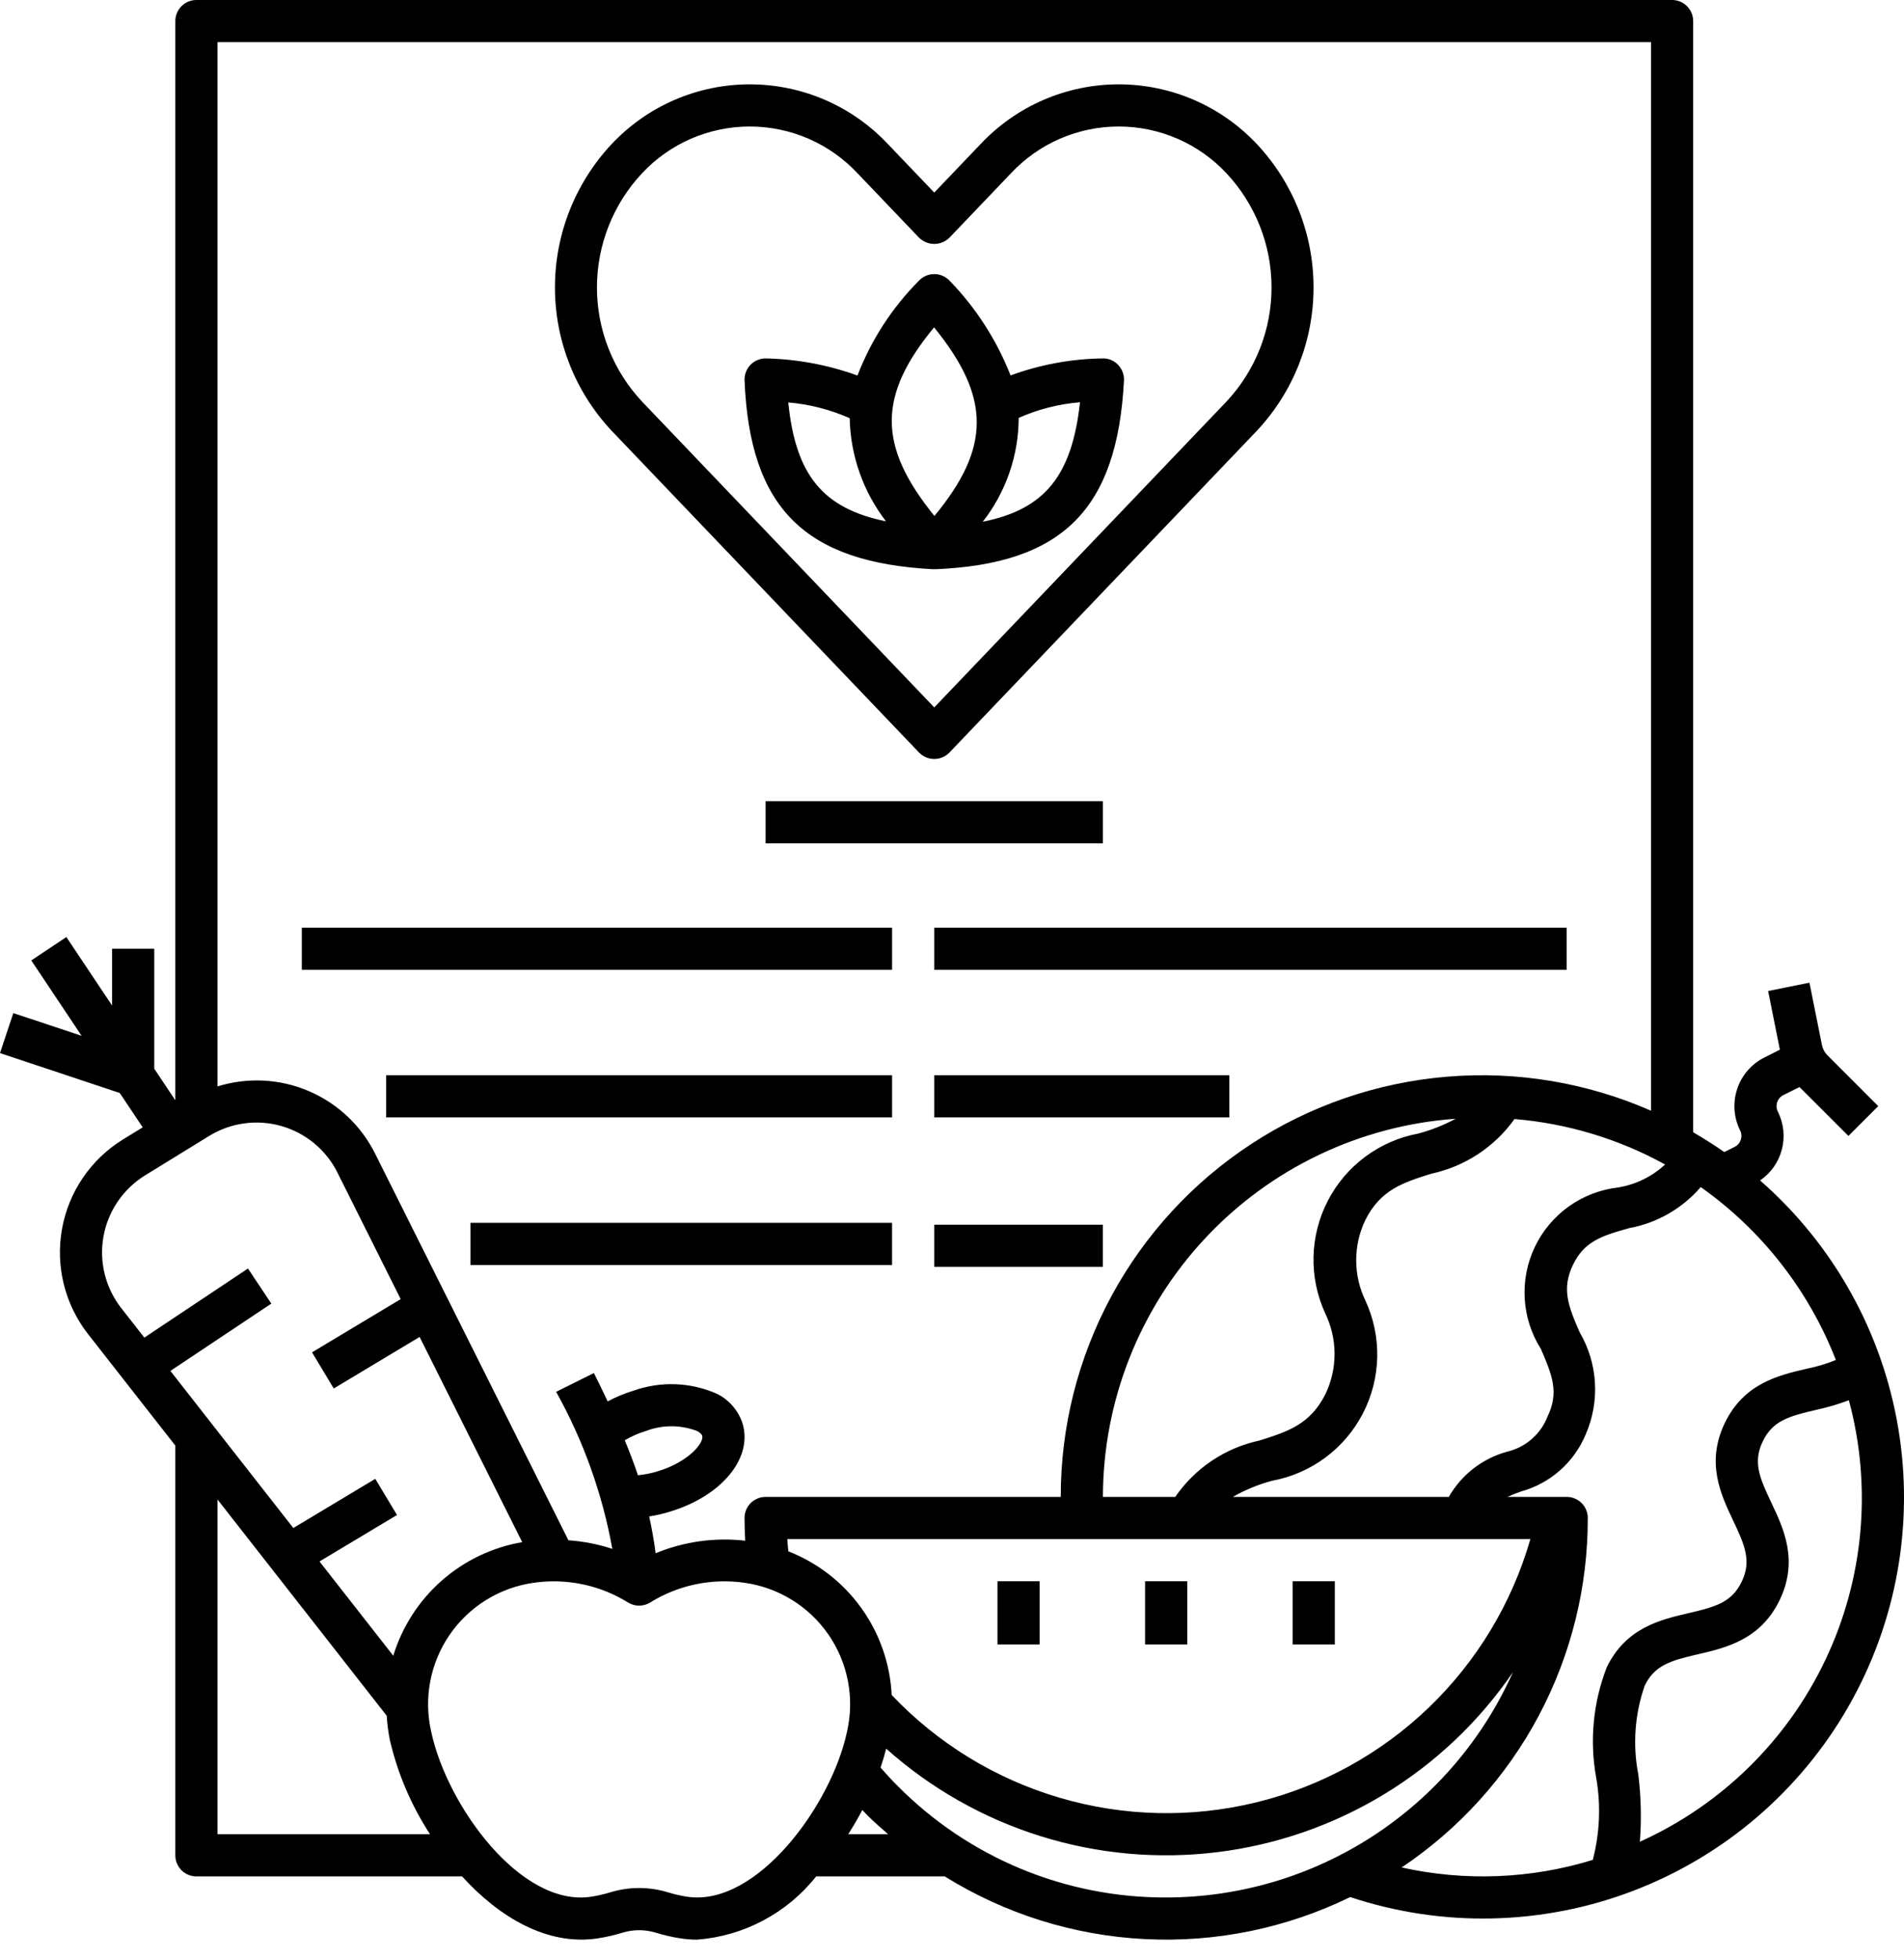 <svg width="69" height="71" viewBox="0 0 69 71" fill="none" xmlns="http://www.w3.org/2000/svg">
<path d="M33.304 27.267C33.376 27.342 33.461 27.401 33.556 27.442C33.651 27.483 33.753 27.503 33.857 27.503C33.96 27.503 34.062 27.483 34.157 27.442C34.252 27.401 34.337 27.342 34.409 27.267L45.551 15.607C46.869 14.2 47.602 12.344 47.602 10.416C47.602 8.488 46.869 6.632 45.551 5.224C44.908 4.54 44.132 3.994 43.271 3.621C42.409 3.249 41.481 3.056 40.542 3.056C39.603 3.056 38.674 3.249 37.813 3.621C36.951 3.994 36.175 4.54 35.533 5.224L33.857 6.978L32.18 5.224C31.538 4.54 30.762 3.994 29.9 3.621C29.039 3.249 28.11 3.056 27.171 3.056C26.233 3.056 25.304 3.249 24.442 3.621C23.581 3.994 22.805 4.54 22.163 5.224C20.845 6.632 20.111 8.488 20.111 10.416C20.111 12.344 20.845 14.2 22.163 15.607L33.304 27.267ZM23.267 6.279C23.767 5.744 24.371 5.318 25.043 5.026C25.715 4.735 26.439 4.584 27.171 4.584C27.904 4.584 28.628 4.735 29.3 5.026C29.971 5.318 30.576 5.744 31.076 6.279L33.304 8.611C33.451 8.757 33.65 8.839 33.857 8.839C34.063 8.839 34.262 8.757 34.409 8.611L36.637 6.279C37.137 5.744 37.742 5.318 38.413 5.026C39.085 4.735 39.81 4.584 40.542 4.584C41.274 4.584 41.998 4.735 42.67 5.026C43.342 5.318 43.946 5.744 44.446 6.279C45.496 7.401 46.08 8.88 46.08 10.416C46.08 11.952 45.496 13.431 44.446 14.552L33.857 25.634L23.267 14.552C22.217 13.431 21.633 11.952 21.633 10.416C21.633 8.88 22.217 7.401 23.267 6.279Z" fill="black"/>
<path d="M33.818 20.627L33.818 20.62C33.83 20.62 33.841 20.627 33.853 20.627H33.857C33.868 20.627 33.877 20.621 33.888 20.621L33.889 20.627C38.505 20.438 40.488 18.457 40.732 13.791C40.738 13.685 40.721 13.579 40.683 13.479C40.645 13.38 40.587 13.29 40.512 13.214C40.439 13.137 40.349 13.077 40.25 13.038C40.151 12.999 40.044 12.982 39.938 12.988C38.806 13.006 37.685 13.214 36.622 13.605C36.123 12.331 35.376 11.168 34.425 10.184C34.354 10.106 34.267 10.042 34.17 9.999C34.073 9.955 33.968 9.932 33.862 9.932H33.857C33.752 9.932 33.647 9.954 33.55 9.996C33.454 10.038 33.367 10.1 33.295 10.178C32.325 11.155 31.569 12.323 31.075 13.608C30.019 13.226 28.908 13.017 27.785 12.988C27.679 12.983 27.573 13 27.473 13.038C27.374 13.075 27.284 13.134 27.208 13.208C27.133 13.283 27.073 13.373 27.035 13.472C26.996 13.571 26.978 13.677 26.982 13.783C27.171 18.4 29.152 20.383 33.818 20.627ZM39.138 14.577C38.85 17.217 37.88 18.455 35.615 18.906C36.455 17.831 36.913 16.507 36.917 15.143C37.62 14.83 38.371 14.638 39.138 14.577V14.577ZM33.851 11.862C35.908 14.398 35.912 16.216 33.863 18.697C31.806 16.161 31.802 14.342 33.851 11.862V11.862ZM30.792 15.154C30.82 16.508 31.281 17.818 32.108 18.891C29.803 18.422 28.829 17.193 28.567 14.583C29.335 14.649 30.087 14.842 30.792 15.154Z" fill="black"/>
<path d="M39.969 29.031H27.745V30.559H39.969V29.031Z" fill="black"/>
<path d="M32.329 33.615H10.938V35.143H32.329V33.615Z" fill="black"/>
<path d="M56.776 33.615H33.856V35.143H56.776V33.615Z" fill="black"/>
<path d="M32.329 38.963H13.993V40.491H32.329V38.963Z" fill="black"/>
<path d="M32.328 44.311H17.049V45.839H32.328V44.311Z" fill="black"/>
<path d="M39.968 44.379H33.856V45.907H39.968V44.379Z" fill="black"/>
<path d="M44.552 38.963H33.856V40.491H44.552V38.963Z" fill="black"/>
<path d="M43.025 57.298H41.497V59.59H43.025V57.298Z" fill="black"/>
<path d="M37.676 57.298H36.148V59.59H37.676V57.298Z" fill="black"/>
<path d="M48.373 57.298H46.845V59.59H48.373V57.298Z" fill="black"/>
<path d="M63.785 42.776C64.176 42.508 64.457 42.108 64.575 41.649C64.693 41.19 64.641 40.704 64.428 40.281C64.376 40.175 64.367 40.053 64.404 39.941C64.441 39.83 64.521 39.737 64.626 39.684L65.214 39.391L66.986 41.162L68.067 40.082L66.234 38.249C66.126 38.142 66.053 38.005 66.024 37.857L65.574 35.61L64.076 35.91L64.502 38.038L63.943 38.318C63.476 38.552 63.12 38.962 62.955 39.459C62.79 39.955 62.828 40.496 63.061 40.964C63.087 41.016 63.103 41.073 63.107 41.131C63.111 41.189 63.104 41.248 63.086 41.303C63.067 41.358 63.038 41.409 63 41.453C62.962 41.497 62.915 41.533 62.863 41.559L62.487 41.747C62.123 41.492 61.746 41.254 61.36 41.03V0.764C61.36 0.664 61.34 0.564 61.302 0.472C61.264 0.379 61.207 0.295 61.136 0.224C61.066 0.153 60.981 0.096 60.889 0.058C60.796 0.02 60.697 -5.71205e-05 60.596 1.24262e-07H7.118C7.017 -5.71205e-05 6.918 0.02 6.825 0.058C6.732 0.096 6.648 0.153 6.577 0.224C6.506 0.295 6.45 0.379 6.412 0.472C6.373 0.564 6.354 0.664 6.354 0.764V39.871L5.59 38.726V34.379H4.062V36.437L2.405 33.955L1.134 34.803L2.958 37.535L0.483 36.711L0 38.16L4.34 39.606L5.171 40.851L4.458 41.289C3.882 41.644 3.387 42.116 3.006 42.675C2.625 43.234 2.366 43.868 2.247 44.534C2.127 45.2 2.15 45.883 2.313 46.54C2.476 47.197 2.775 47.811 3.192 48.344L6.354 52.383V67.23C6.354 67.331 6.373 67.43 6.412 67.523C6.45 67.615 6.506 67.7 6.577 67.771C6.648 67.842 6.732 67.898 6.825 67.936C6.918 67.975 7.017 67.994 7.118 67.994H16.745C18.11 69.494 19.85 70.515 21.662 70.24C21.967 70.192 22.269 70.123 22.564 70.032C22.953 69.914 23.369 69.914 23.759 70.032C24.054 70.123 24.356 70.193 24.662 70.24C24.861 70.271 25.062 70.286 25.264 70.286C26.102 70.222 26.918 69.985 27.66 69.591C28.403 69.196 29.055 68.653 29.578 67.994H34.236C36.422 69.354 38.916 70.135 41.487 70.266C44.057 70.397 46.618 69.873 48.931 68.743C52.275 69.854 55.9 69.773 59.191 68.515C62.482 67.256 65.236 64.898 66.986 61.839C68.736 58.781 69.373 55.211 68.789 51.736C68.206 48.261 66.438 45.095 63.785 42.776ZM55.843 48.884C56.27 49.869 56.491 50.468 56.088 51.316C55.967 51.636 55.768 51.921 55.51 52.146C55.253 52.371 54.943 52.529 54.61 52.606C53.719 52.852 52.962 53.441 52.503 54.243H44.678C45.126 53.986 45.605 53.789 46.103 53.657C46.8 53.528 47.459 53.242 48.028 52.819C48.598 52.397 49.063 51.851 49.389 51.221C49.715 50.592 49.893 49.896 49.91 49.187C49.926 48.479 49.78 47.776 49.483 47.132C49.264 46.678 49.149 46.181 49.148 45.678C49.146 45.174 49.257 44.676 49.473 44.221C50.028 43.111 50.84 42.855 51.866 42.532C53.084 42.271 54.161 41.564 54.885 40.55C56.799 40.709 58.659 41.27 60.342 42.197C59.866 42.639 59.27 42.929 58.63 43.031C57.986 43.107 57.373 43.344 56.846 43.722C56.32 44.099 55.898 44.603 55.62 45.188C55.341 45.773 55.216 46.419 55.255 47.065C55.294 47.711 55.496 48.337 55.843 48.884V48.884ZM32.314 61.42C32.258 60.283 31.875 59.188 31.21 58.264C30.546 57.341 29.629 56.629 28.569 56.215C28.556 56.067 28.539 55.917 28.531 55.771H55.46C54.792 58.095 53.521 60.202 51.777 61.878C50.032 63.553 47.876 64.738 45.526 65.311C43.176 65.885 40.717 65.827 38.397 65.143C36.076 64.46 33.978 63.175 32.314 61.42ZM48.028 47.597C48.247 48.051 48.362 48.548 48.364 49.052C48.365 49.556 48.254 50.053 48.038 50.508C47.482 51.619 46.671 51.875 45.643 52.199C44.402 52.466 43.309 53.197 42.59 54.243H39.969C39.974 50.766 41.296 47.42 43.668 44.878C46.039 42.336 49.285 40.786 52.753 40.54C52.326 40.769 51.875 40.948 51.407 41.074C50.711 41.203 50.052 41.489 49.482 41.911C48.913 42.333 48.447 42.879 48.121 43.509C47.795 44.138 47.617 44.834 47.601 45.542C47.585 46.251 47.731 46.954 48.028 47.597H48.028ZM59.832 1.528V40.248C57.508 39.228 54.966 38.805 52.437 39.016C49.908 39.226 47.471 40.064 45.347 41.453C43.224 42.843 41.48 44.74 40.274 46.973C39.068 49.206 38.438 51.705 38.441 54.243H27.745C27.645 54.242 27.545 54.262 27.453 54.301C27.36 54.339 27.276 54.395 27.205 54.466C27.134 54.537 27.077 54.621 27.039 54.714C27.001 54.807 26.981 54.906 26.981 55.007C26.981 55.277 26.991 55.553 27.006 55.83C25.903 55.704 24.785 55.86 23.759 56.284C23.702 55.824 23.621 55.384 23.526 54.951C23.782 54.911 24.036 54.852 24.284 54.775C26.158 54.208 27.287 52.836 26.91 51.584C26.836 51.351 26.715 51.136 26.555 50.951C26.395 50.766 26.2 50.614 25.981 50.506C25.025 50.084 23.945 50.043 22.96 50.393C22.635 50.491 22.321 50.621 22.022 50.782C21.866 50.451 21.7 50.11 21.523 49.754L20.154 50.435C21.142 52.206 21.83 54.129 22.19 56.125C21.675 55.956 21.14 55.852 20.599 55.814L13.595 41.806C13.087 40.787 12.234 39.982 11.187 39.536C10.14 39.089 8.968 39.03 7.882 39.368V1.528H59.832ZM22.641 52.189C22.881 52.048 23.136 51.936 23.401 51.856C24 51.626 24.663 51.626 25.263 51.855C25.311 51.88 25.424 51.948 25.447 52.025C25.523 52.277 24.957 52.975 23.836 53.315C23.602 53.386 23.361 53.434 23.118 53.457C22.98 53.041 22.818 52.618 22.641 52.189ZM3.75 44.804C3.832 44.35 4.008 43.918 4.268 43.536C4.529 43.155 4.866 42.833 5.259 42.59L7.579 41.163C7.966 40.925 8.399 40.77 8.849 40.708C9.299 40.646 9.758 40.678 10.195 40.803C10.632 40.928 11.039 41.142 11.389 41.432C11.739 41.722 12.025 42.082 12.228 42.489L14.521 47.076L11.308 49.004L12.095 50.314L15.207 48.446L18.925 55.882C17.841 56.068 16.831 56.551 16.006 57.278C15.181 58.005 14.574 58.947 14.252 59.998L11.579 56.582L14.387 54.898L13.6 53.588L10.63 55.37L6.175 49.677L9.833 47.238L8.986 45.967L5.231 48.47L4.395 47.403C4.111 47.039 3.907 46.62 3.795 46.172C3.684 45.724 3.669 45.258 3.75 44.804ZM7.882 66.466V54.336L14.014 62.172C14.032 62.473 14.072 62.773 14.132 63.069C14.415 64.277 14.907 65.427 15.584 66.466H7.882ZM24.896 68.73C24.664 68.694 24.436 68.641 24.212 68.573C23.527 68.362 22.795 68.362 22.11 68.573C21.887 68.641 21.659 68.694 21.428 68.73C18.876 69.124 16.197 65.431 15.627 62.752C15.489 62.152 15.477 61.529 15.592 60.925C15.707 60.32 15.947 59.745 16.295 59.238C16.644 58.731 17.094 58.301 17.618 57.977C18.141 57.653 18.726 57.441 19.336 57.355C20.526 57.182 21.74 57.435 22.762 58.07C22.882 58.144 23.02 58.183 23.161 58.183C23.302 58.183 23.44 58.144 23.56 58.07C24.582 57.435 25.796 57.182 26.986 57.355C27.596 57.441 28.181 57.653 28.704 57.977C29.228 58.301 29.678 58.731 30.027 59.238C30.376 59.745 30.615 60.32 30.73 60.925C30.845 61.529 30.833 62.152 30.695 62.752C30.125 65.431 27.412 69.115 24.896 68.73ZM30.739 66.466C30.922 66.178 31.095 65.885 31.25 65.588C31.32 65.66 31.386 65.733 31.46 65.806C31.692 66.039 31.941 66.25 32.186 66.466H30.739ZM42.261 68.758C40.454 68.764 38.664 68.41 36.995 67.718C35.327 67.026 33.812 66.008 32.54 64.726C32.313 64.499 32.108 64.276 31.911 64.052C31.99 63.819 32.058 63.591 32.115 63.365C33.731 64.807 35.636 65.887 37.702 66.534C39.768 67.181 41.949 67.38 44.098 67.118C46.247 66.856 48.316 66.139 50.166 65.014C52.016 63.889 53.605 62.382 54.827 60.595C53.744 63.023 51.98 65.085 49.751 66.534C47.521 67.983 44.92 68.755 42.261 68.758ZM50.795 67.67C52.875 66.278 54.58 64.394 55.757 62.185C56.934 59.976 57.546 57.51 57.54 55.007C57.54 54.906 57.521 54.807 57.482 54.714C57.444 54.621 57.388 54.537 57.317 54.466C57.246 54.395 57.161 54.339 57.069 54.301C56.976 54.262 56.877 54.242 56.776 54.243H54.629C54.79 54.168 54.955 54.102 55.124 54.045C55.646 53.901 56.129 53.639 56.535 53.28C56.941 52.921 57.26 52.474 57.467 51.972C57.724 51.382 57.838 50.74 57.799 50.098C57.761 49.455 57.571 48.831 57.245 48.276C56.817 47.291 56.596 46.693 56.999 45.844C57.404 44.996 58.008 44.792 59.041 44.503C60.05 44.318 60.965 43.793 61.634 43.015C63.845 44.578 65.548 46.757 66.531 49.281C66.186 49.421 65.829 49.528 65.463 49.601C64.454 49.836 63.199 50.128 62.506 51.565C61.812 53.003 62.365 54.166 62.809 55.101C63.245 56.02 63.475 56.576 63.117 57.318C62.758 58.06 62.179 58.227 61.187 58.456C60.178 58.691 58.921 58.982 58.227 60.419C57.731 61.698 57.6 63.09 57.849 64.439C58.018 65.422 57.974 66.43 57.722 67.396C55.476 68.087 53.089 68.181 50.795 67.67ZM59.428 66.738C59.49 65.925 59.471 65.109 59.371 64.3C59.163 63.226 59.243 62.116 59.603 61.083C59.961 60.342 60.54 60.175 61.532 59.945C62.542 59.711 63.799 59.42 64.493 57.982C65.187 56.545 64.634 55.381 64.189 54.446C63.753 53.527 63.524 52.971 63.883 52.228C64.24 51.487 64.818 51.32 65.81 51.09C66.216 51.003 66.614 50.886 67.002 50.739C67.846 53.871 67.547 57.201 66.159 60.132C64.771 63.064 62.385 65.405 59.428 66.738V66.738Z" fill="black"/>
</svg>
